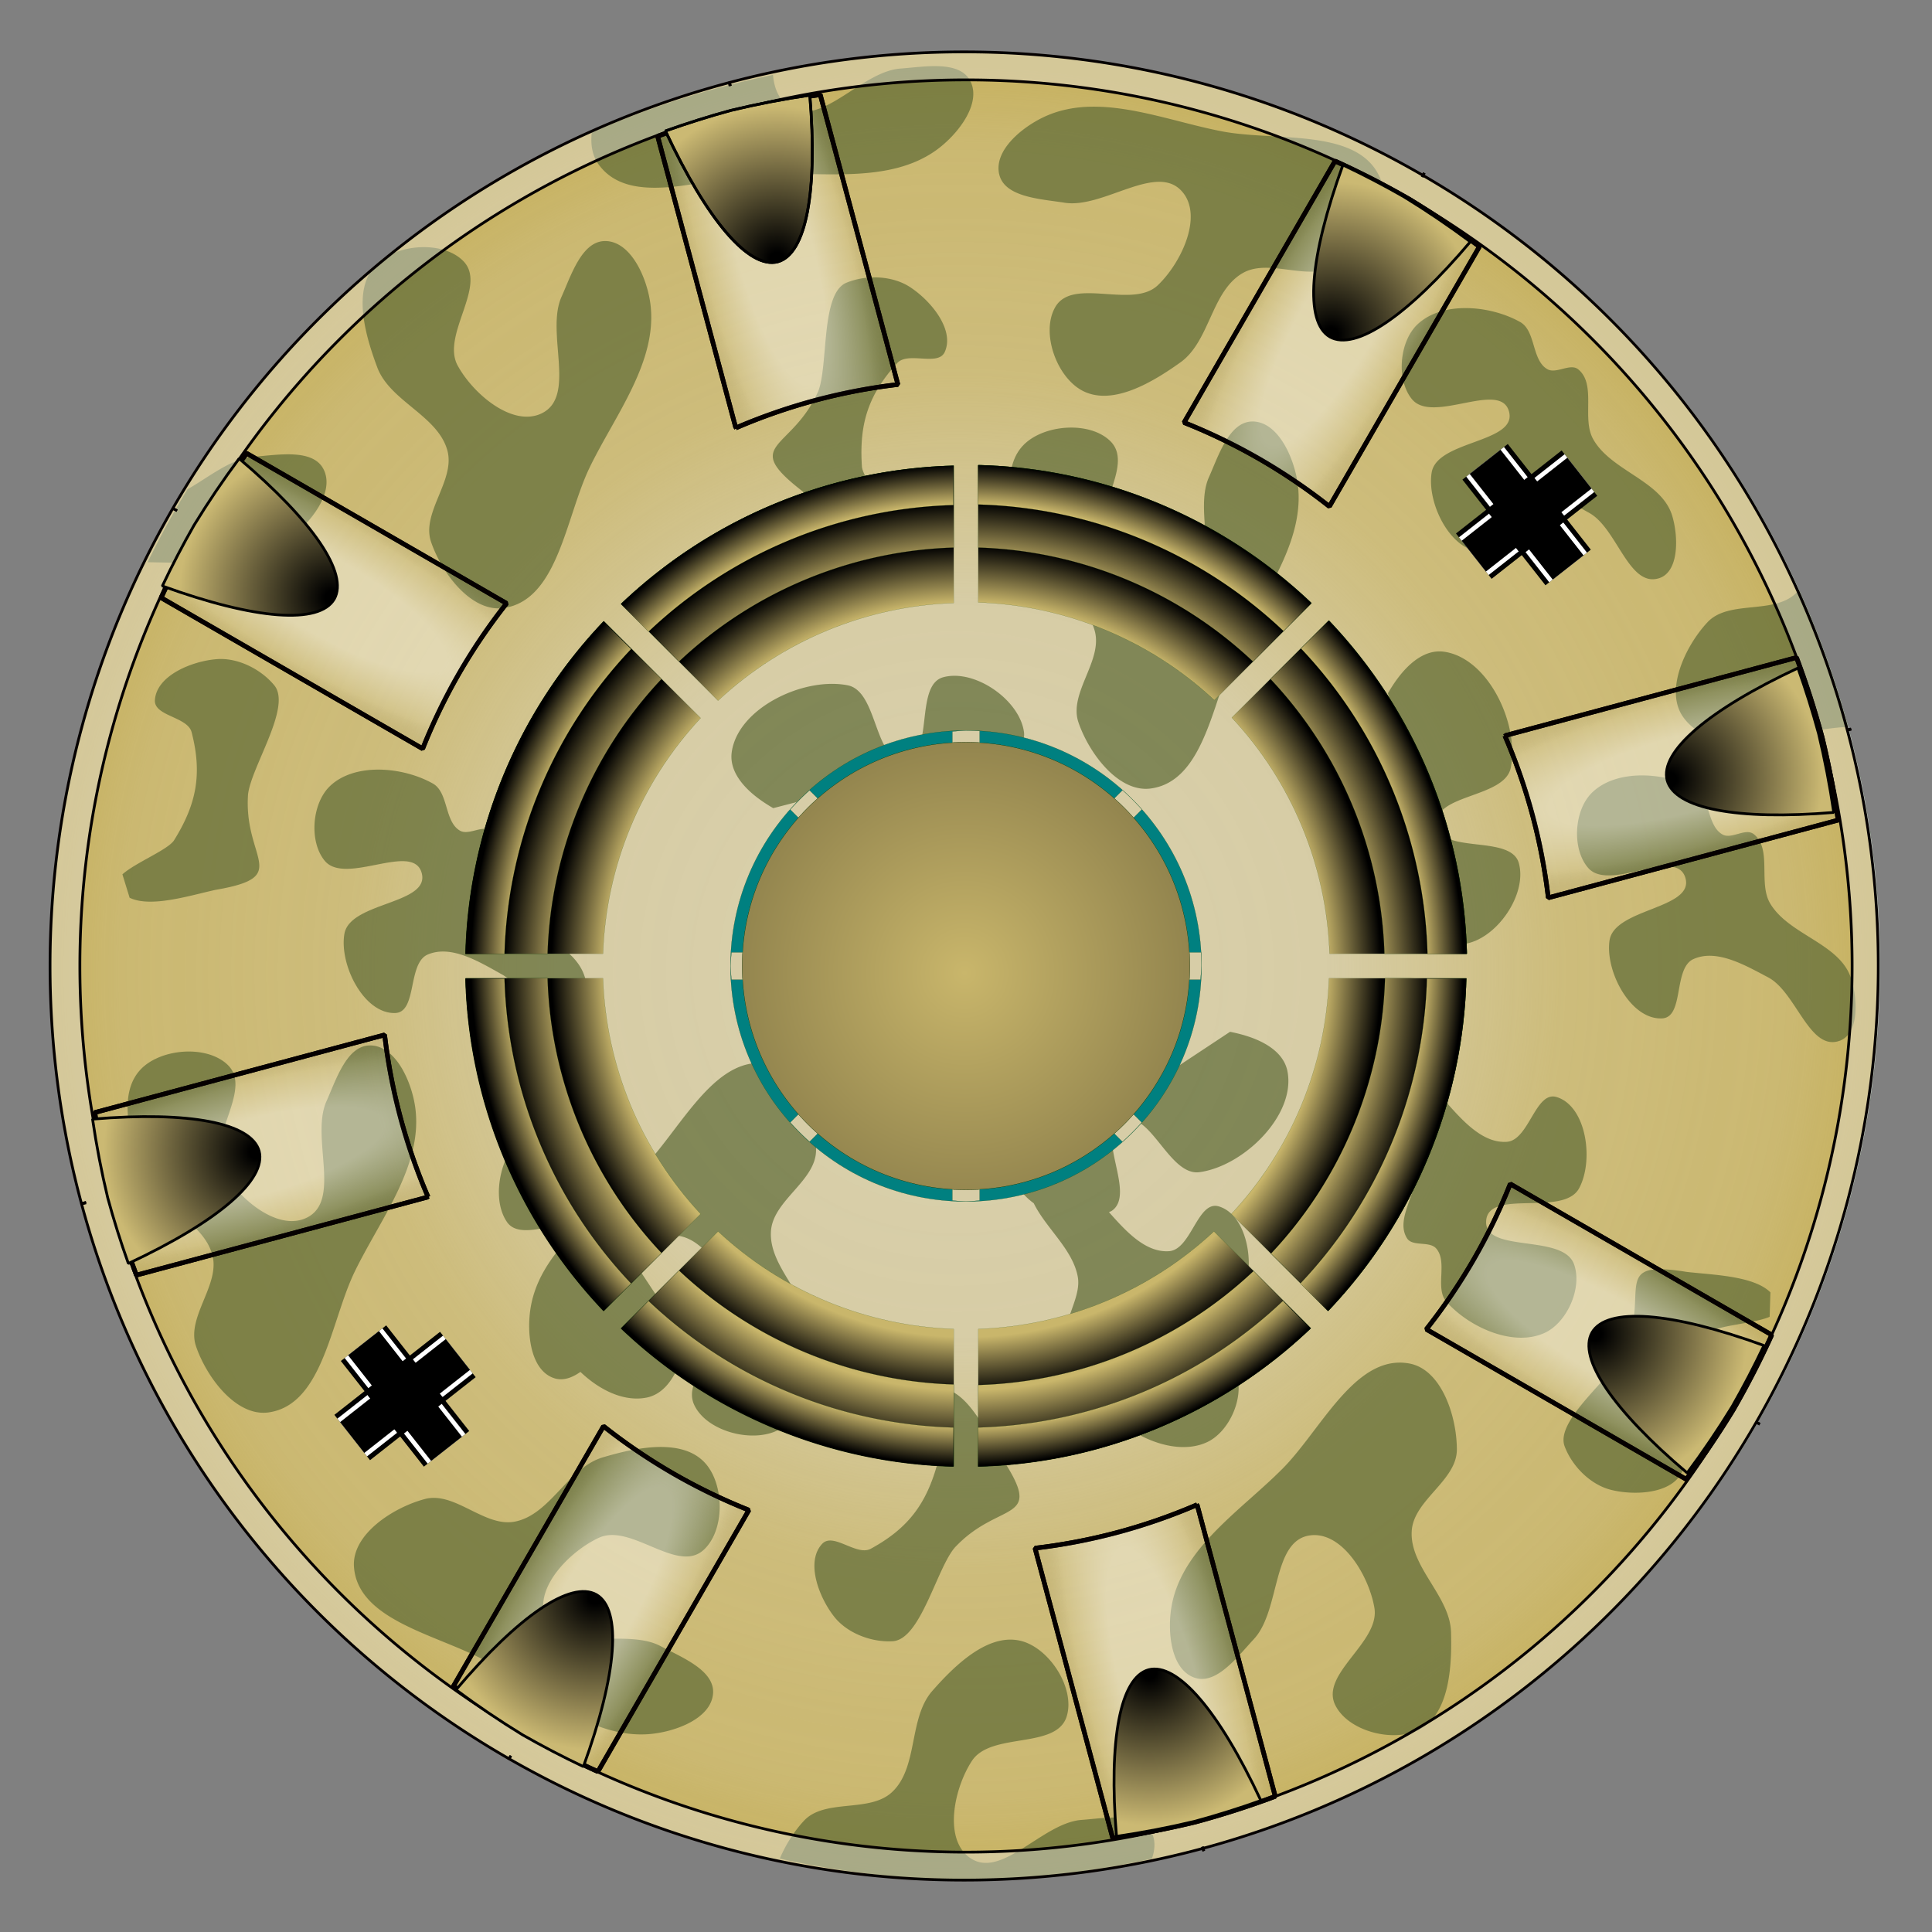 <?xml version="1.0" encoding="UTF-8" standalone="no"?>
<!-- Created with Inkscape (http://www.inkscape.org/) -->

<svg
   width="210mm"
   height="210mm"
   viewBox="0 0 210 210"
   version="1.1"
   id="svg1"
   xml:space="preserve"
   sodipodi:docname="beluzzo_base.svg"
   inkscape:version="1.3.2 (091e20e, 2023-11-25, custom)"
   xmlns:inkscape="http://www.inkscape.org/namespaces/inkscape"
   xmlns:sodipodi="http://sodipodi.sourceforge.net/DTD/sodipodi-0.dtd"
   xmlns:xlink="http://www.w3.org/1999/xlink"
   xmlns="http://www.w3.org/2000/svg"
   xmlns:svg="http://www.w3.org/2000/svg"><rect x="0" y="0" width="210" height="210" fill="#808080" stroke="none"/><sodipodi:namedview
     id="namedview1"
     pagecolor="#ffffff"
     bordercolor="#111111"
     borderopacity="1"
     inkscape:showpageshadow="0"
     inkscape:pageopacity="0"
     inkscape:pagecheckerboard="1"
     inkscape:deskcolor="#d1d1d1"
     inkscape:document-units="mm"
     inkscape:zoom="1.087787"
     inkscape:cx="410.92604"
     inkscape:cy="398.05587"
     inkscape:window-width="1718"
     inkscape:window-height="1408"
     inkscape:window-x="1713"
     inkscape:window-y="0"
     inkscape:window-maximized="0"
     inkscape:current-layer="g1" /><defs
     id="defs1"><linearGradient
       id="linearGradient54"
       inkscape:collect="always"><stop
         style="stop-color:#ffffff;stop-opacity:0.416;"
         offset="0.38"
         id="stop54" /><stop
         style="stop-color:#ffffff;stop-opacity:0.125;"
         offset="0.728"
         id="stop56" /><stop
         style="stop-color:#000000;stop-opacity:0;"
         offset="1"
         id="stop55" /></linearGradient><linearGradient
       id="linearGradient40"
       inkscape:collect="always"><stop
         style="stop-color:#000000;stop-opacity:1;"
         offset="0.047"
         id="stop40" /><stop
         style="stop-color:#cbb973;stop-opacity:1;"
         offset="1"
         id="stop41" /></linearGradient><linearGradient
       id="linearGradient22"
       inkscape:collect="always"><stop
         style="stop-color:#c7b261;stop-opacity:0.19;"
         offset="0.114"
         id="stop27" /><stop
         style="stop-color:#c7b261;stop-opacity:0.462;"
         offset="0.24"
         id="stop26" /><stop
         style="stop-color:#c7b261;stop-opacity:0.485;"
         offset="0.41"
         id="stop22" /><stop
         style="stop-color:#c7b261;stop-opacity:0.8;"
         offset="0.66"
         id="stop25" /><stop
         style="stop-color:#c7b261;stop-opacity:0.879;"
         offset="0.916"
         id="stop24" /><stop
         style="stop-color:#c7b261;stop-opacity:1;"
         offset="1"
         id="stop23" /></linearGradient><linearGradient
       id="linearGradient15"
       inkscape:collect="always"><stop
         style="stop-color:#c9b66b;stop-opacity:1;"
         offset="0.866"
         id="stop19" /><stop
         style="stop-color:#000000;stop-opacity:1;"
         offset="1"
         id="stop20" /></linearGradient><linearGradient
       id="linearGradient13"
       inkscape:collect="always"><stop
         style="stop-color:#c9b66b;stop-opacity:1;"
         offset="0"
         id="stop14" /><stop
         style="stop-color:#c9b66b;stop-opacity:0.733;"
         offset="1"
         id="stop15" /></linearGradient><linearGradient
       id="linearGradient12"
       inkscape:collect="always"><stop
         style="stop-color:#c9b66b;stop-opacity:1;"
         offset="0.875"
         id="stop12" /><stop
         style="stop-color:#000000;stop-opacity:1;"
         offset="1"
         id="stop13" /></linearGradient><linearGradient
       id="linearGradient8"
       inkscape:collect="always"><stop
         style="stop-color:#c9b66b;stop-opacity:1;"
         offset="0.922"
         id="stop8" /><stop
         style="stop-color:#000000;stop-opacity:1;"
         offset="1"
         id="stop10" /></linearGradient><linearGradient
       id="linearGradient17"><stop
         style="stop-color:#ffffff;stop-opacity:0.85;"
         offset="0"
         id="stop17" /><stop
         style="stop-color:#000000;stop-opacity:0;"
         offset="1"
         id="stop18" /></linearGradient><linearGradient
       id="linearGradient9"><stop
         style="stop-color:#bfbfbf;stop-opacity:1;"
         offset="0"
         id="stop9" /><stop
         style="stop-color:#ffffff;stop-opacity:0.2;"
         offset="1"
         id="stop16" /></linearGradient><linearGradient
       id="linearGradient583"><stop
         style="stop-color:#ffffff;stop-opacity:1;"
         offset="0"
         id="stop584" /><stop
         style="stop-color:#4d4d4d;stop-opacity:0;"
         offset="1"
         id="stop585" /></linearGradient><linearGradient
       id="linearGradient581"><stop
         style="stop-color:#ffffff;stop-opacity:1;"
         offset="0"
         id="stop582" /><stop
         style="stop-color:#4d4d4d;stop-opacity:0;"
         offset="1"
         id="stop583" /></linearGradient><linearGradient
       id="linearGradient580"><stop
         style="stop-color:#ffffff;stop-opacity:0.85;"
         offset="0"
         id="stop580" /><stop
         style="stop-color:#000000;stop-opacity:0;"
         offset="1"
         id="stop581" /></linearGradient><radialGradient
       xlink:href="#linearGradient580"
       id="radialGradient581"
       cx="105.072"
       cy="258.607"
       fx="105.072"
       fy="258.607"
       r="103.08"
       gradientTransform="matrix(1.073,0,0,0.416,-10.304,109.377)"
       gradientUnits="userSpaceOnUse" /><radialGradient
       xlink:href="#linearGradient581"
       id="radialGradient583"
       cx="105.027"
       cy="188.044"
       fx="105.027"
       fy="188.044"
       r="4.817"
       gradientTransform="matrix(1.687,0,0,38.723,-72.116,-7114.91)"
       gradientUnits="userSpaceOnUse" /><radialGradient
       xlink:href="#linearGradient583"
       id="radialGradient585"
       cx="105.027"
       cy="99.841"
       fx="105.027"
       fy="99.841"
       r="4.55"
       gradientTransform="matrix(1.452,5.9446328e-6,-9.2485098e-5,22.595,-47.499,-2164.015)"
       gradientUnits="userSpaceOnUse" /><radialGradient
       xlink:href="#linearGradient9"
       id="radialGradient17"
       cx="105.027"
       cy="128.093"
       fx="105.027"
       fy="128.093"
       r="9.062"
       gradientTransform="matrix(1.263,0,0,14.196,-27.598,-1698.266)"
       gradientUnits="userSpaceOnUse" /><radialGradient
       xlink:href="#linearGradient17"
       id="radialGradient18"
       cx="105.027"
       cy="274.624"
       fx="105.027"
       fy="274.624"
       r="35.413"
       gradientTransform="matrix(1.19,0,0,0.897,-19.975,5.293)"
       gradientUnits="userSpaceOnUse" /><radialGradient
       inkscape:collect="always"
       xlink:href="#linearGradient8"
       id="radialGradient10"
       cx="106.497"
       cy="153.519"
       fx="106.497"
       fy="153.519"
       r="54.425"
       gradientTransform="matrix(0,-0.999,0.991,0,-46.992,259.039)"
       gradientUnits="userSpaceOnUse" /><radialGradient
       inkscape:collect="always"
       xlink:href="#linearGradient12"
       id="radialGradient13"
       cx="105.103"
       cy="153.863"
       fx="105.103"
       fy="153.863"
       r="54.425"
       gradientTransform="matrix(6.7089899e-6,-0.945,0.924,0,-37.092,253.173)"
       gradientUnits="userSpaceOnUse" /><radialGradient
       inkscape:collect="always"
       xlink:href="#linearGradient13"
       id="radialGradient15"
       cx="103.092"
       cy="153.958"
       fx="103.092"
       fy="153.958"
       r="24.329"
       gradientUnits="userSpaceOnUse"
       gradientTransform="matrix(0,-1.025,1,2.2535967e-6,-49.104,259.158)" /><radialGradient
       inkscape:collect="always"
       xlink:href="#linearGradient15"
       id="radialGradient20"
       cx="105.103"
       cy="153.175"
       fx="105.103"
       fy="153.175"
       r="54.425"
       gradientTransform="matrix(0,-0.847,0.829,-8.6159224e-7,-21.933,242.189)"
       gradientUnits="userSpaceOnUse" /><radialGradient
       inkscape:collect="always"
       xlink:href="#linearGradient22"
       id="radialGradient23"
       cx="104.243"
       cy="153.347"
       fx="104.243"
       fy="153.347"
       r="99.365"
       gradientUnits="userSpaceOnUse"
       gradientTransform="matrix(0,-0.99,1,-2.934104e-6,-49.348,256.555)" /><radialGradient
       inkscape:collect="always"
       xlink:href="#linearGradient40"
       id="radialGradient41"
       cx="104.073"
       cy="247.982"
       fx="104.073"
       fy="247.982"
       r="8.231"
       gradientTransform="matrix(0.037,2.023,-2.018,0.037,600.96,12.409)"
       gradientUnits="userSpaceOnUse" /><radialGradient
       inkscape:collect="always"
       xlink:href="#linearGradient40"
       id="radialGradient42"
       gradientUnits="userSpaceOnUse"
       gradientTransform="matrix(-0.037,-2.023,2.018,-0.037,-391.543,293.03)"
       cx="104.073"
       cy="247.982"
       fx="104.073"
       fy="247.982"
       r="8.231" /><radialGradient
       inkscape:collect="always"
       xlink:href="#linearGradient40"
       id="radialGradient43"
       gradientUnits="userSpaceOnUse"
       gradientTransform="matrix(0.037,2.023,-2.018,0.037,600.96,12.409)"
       cx="104.073"
       cy="247.982"
       fx="104.073"
       fy="247.982"
       r="8.231" /><radialGradient
       inkscape:collect="always"
       xlink:href="#linearGradient40"
       id="radialGradient44"
       gradientUnits="userSpaceOnUse"
       gradientTransform="matrix(-0.037,-2.023,2.018,-0.037,-391.543,293.03)"
       cx="104.073"
       cy="247.982"
       fx="104.073"
       fy="247.982"
       r="8.231" /><radialGradient
       inkscape:collect="always"
       xlink:href="#linearGradient40"
       id="radialGradient45"
       gradientUnits="userSpaceOnUse"
       gradientTransform="matrix(0.037,2.023,-2.018,0.037,600.96,12.409)"
       cx="104.073"
       cy="247.982"
       fx="104.073"
       fy="247.982"
       r="8.231" /><radialGradient
       inkscape:collect="always"
       xlink:href="#linearGradient40"
       id="radialGradient46"
       gradientUnits="userSpaceOnUse"
       gradientTransform="matrix(-0.037,-2.023,2.018,-0.037,-391.543,293.03)"
       cx="104.073"
       cy="247.982"
       fx="104.073"
       fy="247.982"
       r="8.231" /><radialGradient
       inkscape:collect="always"
       xlink:href="#linearGradient40"
       id="radialGradient47"
       gradientUnits="userSpaceOnUse"
       gradientTransform="matrix(0.037,2.023,-2.018,0.037,600.96,12.409)"
       cx="104.073"
       cy="247.982"
       fx="104.073"
       fy="247.982"
       r="8.231" /><radialGradient
       inkscape:collect="always"
       xlink:href="#linearGradient40"
       id="radialGradient48"
       gradientUnits="userSpaceOnUse"
       gradientTransform="matrix(-0.037,-2.023,2.018,-0.037,-391.543,293.03)"
       cx="104.073"
       cy="247.982"
       fx="104.073"
       fy="247.982"
       r="8.231" /><radialGradient
       inkscape:collect="always"
       xlink:href="#linearGradient54"
       id="radialGradient55"
       cx="104.919"
       cy="233.804"
       fx="104.919"
       fy="233.804"
       r="9.371"
       gradientTransform="matrix(1.165,-2.0995678e-6,0,4.276,-17.173,-766.156)"
       gradientUnits="userSpaceOnUse" /><radialGradient
       inkscape:collect="always"
       xlink:href="#linearGradient54"
       id="radialGradient57"
       gradientUnits="userSpaceOnUse"
       gradientTransform="matrix(1.165,-2.0995678e-6,0,4.276,-17.173,-766.156)"
       cx="104.919"
       cy="233.804"
       fx="104.919"
       fy="233.804"
       r="9.371" /><radialGradient
       inkscape:collect="always"
       xlink:href="#linearGradient54"
       id="radialGradient79"
       gradientUnits="userSpaceOnUse"
       gradientTransform="matrix(1.165,-2.0995678e-6,0,4.276,-17.173,-766.156)"
       cx="104.919"
       cy="233.804"
       fx="104.919"
       fy="233.804"
       r="9.371" /><radialGradient
       inkscape:collect="always"
       xlink:href="#linearGradient54"
       id="radialGradient80"
       gradientUnits="userSpaceOnUse"
       gradientTransform="matrix(1.165,-2.0995678e-6,0,4.276,-17.173,-766.156)"
       cx="104.919"
       cy="233.804"
       fx="104.919"
       fy="233.804"
       r="9.371" /><radialGradient
       inkscape:collect="always"
       xlink:href="#linearGradient54"
       id="radialGradient84"
       gradientUnits="userSpaceOnUse"
       gradientTransform="matrix(1.165,-2.0995678e-6,0,4.276,-17.173,-766.156)"
       cx="104.919"
       cy="233.804"
       fx="104.919"
       fy="233.804"
       r="9.371" /><radialGradient
       inkscape:collect="always"
       xlink:href="#linearGradient54"
       id="radialGradient85"
       gradientUnits="userSpaceOnUse"
       gradientTransform="matrix(1.165,-2.0995678e-6,0,4.276,-17.173,-766.156)"
       cx="104.919"
       cy="233.804"
       fx="104.919"
       fy="233.804"
       r="9.371" /><radialGradient
       inkscape:collect="always"
       xlink:href="#linearGradient54"
       id="radialGradient89"
       gradientUnits="userSpaceOnUse"
       gradientTransform="matrix(1.165,-2.0995678e-6,0,4.276,-17.173,-766.156)"
       cx="104.919"
       cy="233.804"
       fx="104.919"
       fy="233.804"
       r="9.371" /><radialGradient
       inkscape:collect="always"
       xlink:href="#linearGradient54"
       id="radialGradient90"
       gradientUnits="userSpaceOnUse"
       gradientTransform="matrix(1.165,-2.0995678e-6,0,4.276,-17.173,-766.156)"
       cx="104.919"
       cy="233.804"
       fx="104.919"
       fy="233.804"
       r="9.371" /></defs><g
     id="layer1"><g
       id="g1"
       transform="translate(-0.017,-47.745)"><circle
         style="display:inline;fill:#e6e6e6;stroke:#053d00;stroke-width:0.011;stroke-linejoin:bevel;paint-order:markers fill stroke"
         id="path1"
         cx="105.017"
         cy="152.745"
         r="99.36"
         inkscape:label="корпус"
         sodipodi:insensitive="true" /><circle
         style="display:inline;fill:url(#radialGradient23);fill-opacity:1;stroke:#053d00;stroke-width:0.011;stroke-linejoin:bevel;paint-order:markers fill stroke"
         id="circle22"
         cx="104.773"
         cy="152.745"
         r="99.36"
         inkscape:label="корпус"
         sodipodi:insensitive="true" /><path
         id="path32"
         style="display:inline;fill:#5b6833;fill-opacity:0.685;stroke:none;stroke-width:0.765;stroke-linecap:square;paint-order:markers fill stroke"
         inkscape:label="темные пятна"
         d="m 102.216,54.95 c -1.435,-0.077 -3.046,0.156 -4.33,0.248 -4.281,0.307 -8.772,6.623 -12.217,4.063 -1.03,-0.765 -1.514,-1.992 -1.629,-3.377 a 99.36,99.36 0 0 0 -19.702,6.257 c -0.14,1.287 0.039,2.517 0.763,3.502 0.221,0.301 0.461,0.57 0.718,0.808 3.858,3.576 11.58,0.436 17.176,0.208 6.328,-0.258 13.687,1.096 18.819,-2.615 2.252,-1.628 4.931,-5.001 3.677,-7.48 -0.581,-1.149 -1.84,-1.537 -3.275,-1.615 z m 16.251,4.394 c -1.562,0.043 -3.085,0.314 -4.546,0.924 -2.564,1.071 -5.943,3.742 -5.289,6.443 0.606,2.503 4.549,2.66 7.092,3.068 4.238,0.678 10.053,-4.444 12.822,-1.166 2.255,2.67 -0.15,7.727 -2.681,10.137 -2.75,2.618 -9.238,-0.918 -11.141,2.367 -1.594,2.752 0.116,7.585 2.922,9.081 3.269,1.743 7.67,-0.912 10.684,-3.068 3.206,-2.293 3.347,-7.731 6.761,-9.7 2.908,-1.677 7.243,1.018 10.034,-0.846 2.96,-1.977 6.3,-6.213 4.903,-9.487 -0.147,-0.343 -0.319,-0.66 -0.515,-0.95 -2.94,-4.362 -11.174,-3.069 -16.675,-4.125 -4.665,-0.896 -9.687,-2.806 -14.372,-2.676 z M 65.852,73.948 c -2.575,-0.062 -3.747,3.706 -4.799,6.057 -1.752,3.918 1.691,10.861 -2.193,12.687 -3.163,1.488 -7.425,-2.145 -9.097,-5.214 -1.817,-3.334 3.278,-8.686 0.597,-11.374 -2.245,-2.252 -7.357,-1.851 -9.528,0.472 -2.53,2.707 -1.104,7.645 0.198,11.114 1.385,3.69 6.601,5.234 7.62,9.041 0.867,3.243 -2.859,6.733 -1.78,9.912 1.144,3.371 4.371,7.693 7.895,7.191 0.37,-0.053 0.72,-0.137 1.052,-0.251 4.974,-1.71 5.856,-9.999 8.3,-15.039 2.763,-5.698 7.433,-11.544 6.589,-17.821 -0.371,-2.754 -2.077,-6.709 -4.854,-6.776 z m 29.215,3.946 c -1.061,7.18e-4 -2.121,0.201 -3.049,0.583 -2.811,1.16 -1.945,9.001 -3.072,11.826 -2.912,6.489 -8.467,5.59 -1.743,10.809 2.453,2.089 6.171,5.99 8.863,4.99 0.279,-0.103 0.546,-0.26 0.8,-0.475 1.211,-1.03 -3.054,-5.581 -3.161,-7.167 -0.312,-4.644 0.691,-7.811 3.831,-11.247 1.196,-1.308 4.451,0.399 5.176,-1.218 1.098,-2.447 -1.57,-5.631 -3.829,-7.078 -1.086,-0.695 -2.452,-1.024 -3.816,-1.023 z m 64.384,3.34 c -2.052,-0.024 -4.034,0.502 -5.382,1.79 -1.96,1.872 -2.298,6.016 -0.578,8.111 2.247,2.738 9.592,-2.087 10.544,1.324 0.959,3.439 -7.814,3.122 -8.401,6.643 -0.56,3.357 2.119,8.694 5.521,8.588 2.428,-0.076 1.314,-5.419 3.552,-6.363 2.566,-1.082 5.633,0.822 8.066,2.176 3.023,1.682 4.28,8.135 7.578,7.091 2.212,-0.701 2.1,-4.598 1.418,-6.817 -1.172,-3.812 -6.664,-4.834 -8.595,-8.324 -1.247,-2.254 0.388,-5.929 -1.607,-7.559 -0.871,-0.711 -2.402,0.539 -3.373,-0.028 -1.7,-0.993 -1.228,-4.156 -2.945,-5.121 -1.625,-0.913 -3.746,-1.487 -5.798,-1.511 z m -23.231,12.327 c -2.575,-0.062 -3.747,3.706 -4.799,6.057 -1.752,3.918 1.691,10.861 -2.193,12.687 -3.163,1.488 -7.425,-2.145 -9.097,-5.214 -1.817,-3.334 3.278,-8.686 0.597,-11.374 -2.245,-2.252 -7.357,-1.851 -9.528,0.472 -2.53,2.707 -1.104,7.645 0.198,11.114 1.385,3.69 6.601,5.234 7.62,9.042 0.867,3.243 -2.859,6.733 -1.78,9.911 1.144,3.371 4.371,7.693 7.895,7.191 0.37,-0.053 0.72,-0.137 1.052,-0.251 4.974,-1.71 5.856,-9.999 8.3,-15.039 2.763,-5.698 7.433,-11.544 6.589,-17.821 -0.371,-2.754 -2.077,-6.709 -4.854,-6.776 z m -104.307,3.582 c -1.435,-0.077 -3.046,0.156 -4.33,0.248 -2.408,0.173 -4.877,2.219 -7.194,3.545 a 99.36,99.36 0 0 0 -4.324,7.92 c 5.451,0.082 11.2,0.452 15.447,-2.618 2.252,-1.628 4.931,-5.001 3.677,-7.48 -0.581,-1.149 -1.84,-1.537 -3.275,-1.614 z M 195.534,111.837 c -0.119,0.14 -0.208,0.3 -0.345,0.428 -2.448,2.297 -7.285,0.663 -9.576,3.116 -2.43,2.601 -4.714,7.488 -2.606,10.356 0.221,0.301 0.461,0.57 0.718,0.808 3.855,3.573 11.566,0.442 17.162,0.209 A 99.36,99.36 0 0 0 195.534,111.837 Z m -39.093,6.713 c -1.263,0.013 -2.424,0.692 -3.439,1.694 -0.811,0.801 -1.518,1.811 -2.12,2.849 l 7.002,27.012 c 0.397,0.206 0.821,0.305 1.277,0.243 3.502,-0.48 6.886,-5.369 5.95,-8.778 -0.868,-3.161 -8.543,-0.921 -8.901,-4.179 -0.369,-3.36 7.368,-2.886 8.024,-6.202 0.942,-4.754 -2.449,-11.917 -7.246,-12.603 -0.184,-0.026 -0.367,-0.038 -0.547,-0.036 z m -132.447,0.825 c -0.144,4e-4 -0.288,0.006 -0.431,0.018 -2.674,0.213 -6.527,1.768 -6.709,4.444 -0.12,1.769 3.556,1.793 3.996,3.51 1.155,4.509 0.549,7.775 -1.91,11.726 -0.641,1.03 -4.21,2.441 -5.617,3.71 l 0.783,2.541 c 2.294,1.121 6.563,-0.247 9.324,-0.852 1.311,-0.225 2.287,-0.46 3.002,-0.723 3.864,-1.418 0.137,-3.648 0.545,-9.636 0.334,-3.023 4.786,-9.536 2.851,-11.881 -1.368,-1.658 -3.668,-2.864 -5.834,-2.858 z m 79.882,1.826 c -0.461,-0.01 -0.91,0.04 -1.336,0.157 -3.161,0.868 -0.921,8.543 -4.179,8.901 -3.36,0.369 -2.886,-7.367 -6.202,-8.024 -4.754,-0.942 -11.917,2.449 -12.603,7.246 -0.211,1.475 0.513,2.826 1.658,3.986 0.801,0.811 1.811,1.518 2.849,2.12 l 27.012,-7.002 c 0.206,-0.397 0.305,-0.822 0.242,-1.277 -0.42,-3.064 -4.216,-6.038 -7.441,-6.107 z m -62.61,10.199 c -2.052,-0.024 -4.034,0.502 -5.382,1.789 -1.96,1.872 -2.297,6.016 -0.577,8.111 2.247,2.738 9.591,-2.087 10.543,1.325 0.959,3.439 -7.814,3.122 -8.401,6.643 -0.56,3.357 2.119,8.694 5.521,8.588 2.428,-0.076 1.314,-5.419 3.552,-6.363 2.566,-1.082 5.632,0.821 8.066,2.175 3.023,1.682 4.281,8.135 7.578,7.091 2.212,-0.701 2.099,-4.598 1.417,-6.817 -1.172,-3.812 -6.664,-4.834 -8.595,-8.324 -1.247,-2.254 0.388,-5.929 -1.607,-7.559 -0.871,-0.711 -2.402,0.539 -3.372,-0.028 -1.7,-0.993 -1.229,-4.156 -2.946,-5.121 -1.625,-0.913 -3.746,-1.487 -5.798,-1.511 z M 178.356,132.03 c -2.052,0.025 -4.021,0.598 -5.338,1.917 -1.915,1.918 -2.154,6.069 -0.385,8.123 2.312,2.684 9.54,-2.314 10.572,1.074 1.041,3.415 -7.737,3.306 -8.241,6.84 -0.48,3.369 2.325,8.642 5.723,8.455 2.425,-0.133 1.185,-5.449 3.4,-6.446 2.539,-1.143 5.65,0.688 8.115,1.984 3.062,1.61 4.472,8.031 7.744,6.909 2.195,-0.753 1.99,-4.647 1.256,-6.848 -1.262,-3.783 -6.777,-4.675 -8.79,-8.118 -1.3,-2.224 0.248,-5.937 -1.785,-7.518 -0.887,-0.69 -2.388,0.596 -3.372,0.052 -1.723,-0.953 -1.327,-4.126 -3.066,-5.05 -1.646,-0.874 -3.78,-1.398 -5.832,-1.373 z m -26.343,25.981 c -2.32,-0.056 -3.479,3.667 -3.555,5.987 -0.13,3.986 4.733,6.736 5.426,10.664 0.448,2.537 -2.293,5.482 -0.935,7.671 0.593,0.955 2.447,0.271 3.181,1.122 1.286,1.492 -0.188,4.33 1.122,5.8 2.48,2.783 7.278,4.927 10.664,3.368 2.462,-1.134 4.127,-4.944 3.181,-7.484 -1.236,-3.319 -9.749,-1.141 -9.542,-4.677 0.21,-3.564 8.404,-0.415 10.103,-3.554 1.62,-2.993 0.82,-8.911 -2.432,-9.916 -2.321,-0.717 -3.003,4.698 -5.426,4.864 -2.778,0.19 -5.06,-2.606 -6.922,-4.677 -2.313,-2.573 -1.406,-9.084 -4.864,-9.167 z m -18.298,1.887 -16.615,10.991 c -0.428,-0.591 -0.993,-0.971 -1.802,-0.991 -1.839,-0.044 -2.919,2.268 -3.338,4.391 l -1.518,1.005 c -0.066,0.442 -0.022,0.876 0.186,1.287 0.379,0.751 1.002,1.406 1.755,1.954 1.312,2.7 4.258,5.016 4.787,8.014 0.448,2.537 -2.293,5.482 -0.935,7.671 0.593,0.955 2.447,0.271 3.181,1.122 1.286,1.492 -0.188,4.33 1.122,5.8 2.48,2.783 7.278,4.927 10.664,3.368 2.462,-1.134 4.127,-4.944 3.181,-7.484 -1.236,-3.319 -9.749,-1.141 -9.542,-4.677 0.21,-3.564 8.404,-0.415 10.103,-3.554 1.62,-2.993 0.82,-8.911 -2.432,-9.916 -2.321,-0.717 -3.003,4.698 -5.426,4.864 -2.592,0.177 -4.737,-2.233 -6.527,-4.241 0.097,-0.055 0.212,-0.083 0.304,-0.146 2.707,-1.848 -1.904,-8.379 1.061,-9.776 3.058,-1.441 5.122,6.031 8.471,5.575 4.802,-0.653 10.476,-6.187 9.567,-10.947 -0.28,-1.464 -1.403,-2.506 -2.863,-3.231 -1.021,-0.507 -2.206,-0.848 -3.383,-1.08 z m -93.411,1.483 c -2.575,-0.062 -3.747,3.706 -4.798,6.057 -1.752,3.918 1.691,10.861 -2.193,12.687 -3.163,1.488 -7.425,-2.145 -9.098,-5.214 -1.817,-3.334 3.278,-8.686 0.597,-11.374 -2.245,-2.252 -7.356,-1.851 -9.528,0.472 -2.53,2.707 -1.104,7.645 0.198,11.114 1.385,3.69 6.601,5.234 7.619,9.041 0.867,3.243 -2.858,6.733 -1.779,9.912 1.144,3.371 4.371,7.693 7.895,7.191 0.37,-0.053 0.719,-0.137 1.051,-0.251 4.974,-1.71 5.857,-9.999 8.301,-15.039 2.763,-5.698 7.433,-11.544 6.588,-17.821 -0.371,-2.754 -2.077,-6.709 -4.854,-6.776 z m 42.21,1.906 c -5.26,0.002 -8.787,7.555 -12.735,11.527 -1.441,1.45 -3.072,2.854 -4.666,4.295 l -5.931,-8.965 c -0.111,-0.017 -0.221,-0.026 -0.33,-0.028 -0.328,-0.006 -0.649,0.058 -0.957,0.213 -3.156,1.592 -4.769,7.315 -2.777,10.235 1.471,2.156 5.906,-0.319 8.359,0.076 -2.688,2.586 -5.019,5.383 -5.719,8.888 -0.544,2.725 -0.215,7.019 2.391,7.985 1.014,0.376 2.009,0.014 2.957,-0.649 2.085,1.99 4.719,3.265 7.159,2.799 1.464,-0.28 2.506,-1.403 3.231,-2.863 0.507,-1.021 0.848,-2.206 1.08,-3.383 l -5.041,-7.62 c 0.619,-1.956 1.464,-3.539 3.313,-3.741 3.474,-0.38 6.326,4.44 6.911,7.886 0.635,3.743 -5.921,7.15 -4.259,10.563 1.392,2.859 6.357,4.14 9.165,2.648 3.272,-1.738 3.527,-6.872 3.423,-10.576 -0.111,-3.94 -4.543,-7.095 -4.27,-11.026 0.233,-3.348 4.89,-5.439 4.902,-8.796 0.013,-3.56 -1.635,-8.696 -5.131,-9.365 -0.367,-0.07 -0.725,-0.104 -1.076,-0.104 z m 97.772,22.418 c -4.115,0.086 -1.315,3.406 -3.645,8.936 -1.298,2.75 -7.624,7.464 -6.556,10.311 0.806,2.147 2.782,4.152 5.003,4.722 2.598,0.667 6.747,0.448 7.788,-2.024 0.688,-1.634 -2.78,-2.851 -2.639,-4.618 0.372,-4.639 2.006,-7.532 5.615,-10.47 0.94,-0.766 4.775,-0.942 6.518,-1.685 l 0.084,-2.658 c -1.806,-1.806 -6.288,-1.898 -9.095,-2.223 -1.313,-0.212 -2.312,-0.307 -3.074,-0.291 z m -28.126,10.15 c -5.26,0.002 -8.787,7.555 -12.735,11.527 -4.464,4.492 -10.78,8.504 -12.019,14.714 -0.544,2.725 -0.215,7.019 2.391,7.985 2.415,0.895 4.747,-2.287 6.506,-4.17 2.93,-3.136 1.928,-10.821 6.194,-11.287 3.474,-0.38 6.326,4.44 6.911,7.886 0.635,3.743 -5.921,7.15 -4.259,10.563 1.392,2.859 6.357,4.14 9.165,2.648 3.272,-1.738 3.527,-6.872 3.423,-10.576 -0.111,-3.94 -4.543,-7.095 -4.269,-11.026 0.233,-3.348 4.89,-5.439 4.902,-8.796 0.013,-3.56 -1.635,-8.696 -5.131,-9.365 -0.367,-0.07 -0.725,-0.104 -1.076,-0.104 z m -49.96,2.84 c -0.297,0.007 -0.601,0.068 -0.911,0.19 -1.48,0.58 1.076,6.27 0.661,7.805 -1.214,4.493 -3.19,7.163 -7.276,9.393 -1.556,0.849 -4.08,-1.823 -5.292,-0.529 -1.834,1.958 -0.344,5.836 1.323,7.938 1.425,1.796 4.061,2.784 6.35,2.646 3.036,-0.184 4.763,-7.881 6.747,-10.186 4.862,-5.192 9.824,-2.537 5.159,-9.657 -1.642,-2.772 -3.891,-7.67 -6.762,-7.598 z m -29.995,6.334 c -2.223,-0.069 -4.687,0.535 -6.684,1.131 -3.777,1.127 -5.677,6.225 -9.545,6.978 -3.295,0.642 -6.52,-3.316 -9.765,-2.459 -3.442,0.909 -7.976,3.831 -7.718,7.381 0.027,0.372 0.087,0.727 0.178,1.066 1.363,5.081 9.571,6.532 14.431,9.318 5.494,3.15 11.004,8.211 17.324,7.801 2.773,-0.18 6.836,-1.609 7.094,-4.375 0.24,-2.565 -3.438,-3.994 -5.712,-5.205 -3.788,-2.018 -10.951,0.938 -12.506,-3.062 -1.266,-3.258 2.652,-7.259 5.829,-8.716 3.451,-1.582 8.439,3.869 11.306,1.38 2.401,-2.085 2.353,-7.211 0.186,-9.537 -1.105,-1.186 -2.688,-1.646 -4.417,-1.7 z m 37.5,20.937 c -3.136,0.088 -6.22,3.142 -8.357,5.581 -2.597,2.964 -1.492,8.291 -4.367,10.988 -2.448,2.297 -7.285,0.663 -9.576,3.116 -1.009,1.08 -1.972,2.558 -2.627,4.117 a 99.36,99.36 0 0 0 20.238,2.338 99.36,99.36 0 0 0 20.204,-2.33 c 0.347,-0.983 0.412,-1.971 -0.031,-2.848 -1.162,-2.299 -5.037,-1.551 -7.606,-1.367 -4.281,0.307 -8.772,6.623 -12.217,4.063 -2.806,-2.084 -1.619,-7.557 0.296,-10.481 2.079,-3.176 9.203,-1.216 10.306,-4.849 0.923,-3.043 -1.846,-7.358 -4.919,-8.174 -0.448,-0.119 -0.897,-0.167 -1.345,-0.154 z"
         sodipodi:insensitive="true" /><path
         id="circle39"
         style="display:inline;fill:#e6e6e6;fill-opacity:0.412;stroke:#050000;stroke-width:0.3;stroke-linejoin:bevel;stroke-dasharray:none;stroke-opacity:1;paint-order:markers fill stroke"
         inkscape:label="обводка"
         d="M 104.817,53.385 A 99.36,99.36 0 0 0 5.457,152.745 99.36,99.36 0 0 0 104.817,252.105 99.36,99.36 0 0 0 204.177,152.745 99.36,99.36 0 0 0 104.817,53.385 Z m 0.199,3.043 A 96.317,96.317 0 0 1 201.334,152.745 96.317,96.317 0 0 1 105.017,249.063 96.317,96.317 0 0 1 8.699,152.745 96.317,96.317 0 0 1 105.017,56.428 Z"
         sodipodi:insensitive="true" /><g
         id="g90"
         inkscape:label="засветы"
         sodipodi:insensitive="true"><g
           id="g49"
           transform="rotate(-15,105.067,152.781)"><g
             id="g54"><path
               id="path54"
               style="display:inline;fill:none;stroke:#050000;stroke-width:0.5;stroke-linejoin:bevel;stroke-dasharray:none;stroke-opacity:1;paint-order:markers fill stroke"
               inkscape:label="корпус"
               d="m 95.896,215.795 v 32.615 a 96.317,96.317 0 0 0 9.121,0.652 96.317,96.317 0 0 0 9.121,-0.446 v -32.821 a 63.474,63.718 0 0 1 -9.121,0.668 63.474,63.718 0 0 1 -9.121,-0.668 z m 9.327,36.3 a 99.36,99.36 0 0 1 -0.273,0.007 99.36,99.36 0 0 0 0.067,0.003 99.36,99.36 0 0 0 0.206,-0.01 z" /><path
               id="circle48"
               style="display:inline;fill:url(#radialGradient55);fill-opacity:1;stroke:#050000;stroke-width:0.5;stroke-linejoin:bevel;stroke-dasharray:none;stroke-opacity:1;paint-order:markers fill stroke"
               inkscape:label="корпус"
               d="m 95.896,215.795 v 32.615 a 96.317,96.317 0 0 0 9.121,0.652 96.317,96.317 0 0 0 9.121,-0.446 v -32.821 a 63.474,63.718 0 0 1 -9.121,0.668 63.474,63.718 0 0 1 -9.121,-0.668 z m 9.327,36.3 a 99.36,99.36 0 0 1 -0.273,0.007 99.36,99.36 0 0 0 0.067,0.003 99.36,99.36 0 0 0 0.206,-0.01 z" /></g><g
             id="g57"
             transform="rotate(180,105.067,152.781)"><path
               id="path56"
               style="display:inline;fill:none;stroke:#050000;stroke-width:0.5;stroke-linejoin:bevel;stroke-dasharray:none;stroke-opacity:1;paint-order:markers fill stroke"
               inkscape:label="корпус"
               d="m 95.896,215.795 v 32.615 a 96.317,96.317 0 0 0 9.121,0.652 96.317,96.317 0 0 0 9.121,-0.446 v -32.821 a 63.474,63.718 0 0 1 -9.121,0.668 63.474,63.718 0 0 1 -9.121,-0.668 z m 9.327,36.3 a 99.36,99.36 0 0 1 -0.273,0.007 99.36,99.36 0 0 0 0.067,0.003 99.36,99.36 0 0 0 0.206,-0.01 z" /><path
               id="path57"
               style="display:inline;fill:url(#radialGradient57);fill-opacity:1;stroke:#050000;stroke-width:0.5;stroke-linejoin:bevel;stroke-dasharray:none;stroke-opacity:1;paint-order:markers fill stroke"
               inkscape:label="корпус"
               d="m 95.896,215.795 v 32.615 a 96.317,96.317 0 0 0 9.121,0.652 96.317,96.317 0 0 0 9.121,-0.446 v -32.821 a 63.474,63.718 0 0 1 -9.121,0.668 63.474,63.718 0 0 1 -9.121,-0.668 z m 9.327,36.3 a 99.36,99.36 0 0 1 -0.273,0.007 99.36,99.36 0 0 0 0.067,0.003 99.36,99.36 0 0 0 0.206,-0.01 z" /></g></g><g
           id="g79"
           transform="rotate(-60,105.067,152.781)"><g
             id="g76"><path
               id="path75"
               style="display:inline;fill:none;stroke:#050000;stroke-width:0.5;stroke-linejoin:bevel;stroke-dasharray:none;stroke-opacity:1;paint-order:markers fill stroke"
               inkscape:label="корпус"
               d="m 95.896,215.795 v 32.615 a 96.317,96.317 0 0 0 9.121,0.652 96.317,96.317 0 0 0 9.121,-0.446 v -32.821 a 63.474,63.718 0 0 1 -9.121,0.668 63.474,63.718 0 0 1 -9.121,-0.668 z m 9.327,36.3 a 99.36,99.36 0 0 1 -0.273,0.007 99.36,99.36 0 0 0 0.067,0.003 99.36,99.36 0 0 0 0.206,-0.01 z" /><path
               id="path76"
               style="display:inline;fill:url(#radialGradient79);fill-opacity:1;stroke:#050000;stroke-width:0.5;stroke-linejoin:bevel;stroke-dasharray:none;stroke-opacity:1;paint-order:markers fill stroke"
               inkscape:label="корпус"
               d="m 95.896,215.795 v 32.615 a 96.317,96.317 0 0 0 9.121,0.652 96.317,96.317 0 0 0 9.121,-0.446 v -32.821 a 63.474,63.718 0 0 1 -9.121,0.668 63.474,63.718 0 0 1 -9.121,-0.668 z m 9.327,36.3 a 99.36,99.36 0 0 1 -0.273,0.007 99.36,99.36 0 0 0 0.067,0.003 99.36,99.36 0 0 0 0.206,-0.01 z" /></g><g
             id="g78"
             transform="rotate(180,105.067,152.781)"><path
               id="path77"
               style="display:inline;fill:none;stroke:#050000;stroke-width:0.5;stroke-linejoin:bevel;stroke-dasharray:none;stroke-opacity:1;paint-order:markers fill stroke"
               inkscape:label="корпус"
               d="m 95.896,215.795 v 32.615 a 96.317,96.317 0 0 0 9.121,0.652 96.317,96.317 0 0 0 9.121,-0.446 v -32.821 a 63.474,63.718 0 0 1 -9.121,0.668 63.474,63.718 0 0 1 -9.121,-0.668 z m 9.327,36.3 a 99.36,99.36 0 0 1 -0.273,0.007 99.36,99.36 0 0 0 0.067,0.003 99.36,99.36 0 0 0 0.206,-0.01 z" /><path
               id="path78"
               style="display:inline;fill:url(#radialGradient80);fill-opacity:1;stroke:#050000;stroke-width:0.5;stroke-linejoin:bevel;stroke-dasharray:none;stroke-opacity:1;paint-order:markers fill stroke"
               inkscape:label="корпус"
               d="m 95.896,215.795 v 32.615 a 96.317,96.317 0 0 0 9.121,0.652 96.317,96.317 0 0 0 9.121,-0.446 v -32.821 a 63.474,63.718 0 0 1 -9.121,0.668 63.474,63.718 0 0 1 -9.121,-0.668 z m 9.327,36.3 a 99.36,99.36 0 0 1 -0.273,0.007 99.36,99.36 0 0 0 0.067,0.003 99.36,99.36 0 0 0 0.206,-0.01 z" /></g></g><g
           id="g84"
           transform="rotate(-105,105.067,152.781)"><g
             id="g81"><path
               id="path80"
               style="display:inline;fill:none;stroke:#050000;stroke-width:0.5;stroke-linejoin:bevel;stroke-dasharray:none;stroke-opacity:1;paint-order:markers fill stroke"
               inkscape:label="корпус"
               d="m 95.896,215.795 v 32.615 a 96.317,96.317 0 0 0 9.121,0.652 96.317,96.317 0 0 0 9.121,-0.446 v -32.821 a 63.474,63.718 0 0 1 -9.121,0.668 63.474,63.718 0 0 1 -9.121,-0.668 z m 9.327,36.3 a 99.36,99.36 0 0 1 -0.273,0.007 99.36,99.36 0 0 0 0.067,0.003 99.36,99.36 0 0 0 0.206,-0.01 z" /><path
               id="path81"
               style="display:inline;fill:url(#radialGradient84);fill-opacity:1;stroke:#050000;stroke-width:0.5;stroke-linejoin:bevel;stroke-dasharray:none;stroke-opacity:1;paint-order:markers fill stroke"
               inkscape:label="корпус"
               d="m 95.896,215.795 v 32.615 a 96.317,96.317 0 0 0 9.121,0.652 96.317,96.317 0 0 0 9.121,-0.446 v -32.821 a 63.474,63.718 0 0 1 -9.121,0.668 63.474,63.718 0 0 1 -9.121,-0.668 z m 9.327,36.3 a 99.36,99.36 0 0 1 -0.273,0.007 99.36,99.36 0 0 0 0.067,0.003 99.36,99.36 0 0 0 0.206,-0.01 z" /></g><g
             id="g83"
             transform="rotate(180,105.067,152.781)"><path
               id="path82"
               style="display:inline;fill:none;stroke:#050000;stroke-width:0.5;stroke-linejoin:bevel;stroke-dasharray:none;stroke-opacity:1;paint-order:markers fill stroke"
               inkscape:label="корпус"
               d="m 95.896,215.795 v 32.615 a 96.317,96.317 0 0 0 9.121,0.652 96.317,96.317 0 0 0 9.121,-0.446 v -32.821 a 63.474,63.718 0 0 1 -9.121,0.668 63.474,63.718 0 0 1 -9.121,-0.668 z m 9.327,36.3 a 99.36,99.36 0 0 1 -0.273,0.007 99.36,99.36 0 0 0 0.067,0.003 99.36,99.36 0 0 0 0.206,-0.01 z" /><path
               id="path83"
               style="display:inline;fill:url(#radialGradient85);fill-opacity:1;stroke:#050000;stroke-width:0.5;stroke-linejoin:bevel;stroke-dasharray:none;stroke-opacity:1;paint-order:markers fill stroke"
               inkscape:label="корпус"
               d="m 95.896,215.795 v 32.615 a 96.317,96.317 0 0 0 9.121,0.652 96.317,96.317 0 0 0 9.121,-0.446 v -32.821 a 63.474,63.718 0 0 1 -9.121,0.668 63.474,63.718 0 0 1 -9.121,-0.668 z m 9.327,36.3 a 99.36,99.36 0 0 1 -0.273,0.007 99.36,99.36 0 0 0 0.067,0.003 99.36,99.36 0 0 0 0.206,-0.01 z" /></g></g><g
           id="g89"
           transform="rotate(-150,105.067,152.781)"><g
             id="g86"><path
               id="path85"
               style="display:inline;fill:none;stroke:#050000;stroke-width:0.5;stroke-linejoin:bevel;stroke-dasharray:none;stroke-opacity:1;paint-order:markers fill stroke"
               inkscape:label="корпус"
               d="m 95.896,215.795 v 32.615 a 96.317,96.317 0 0 0 9.121,0.652 96.317,96.317 0 0 0 9.121,-0.446 v -32.821 a 63.474,63.718 0 0 1 -9.121,0.668 63.474,63.718 0 0 1 -9.121,-0.668 z m 9.327,36.3 a 99.36,99.36 0 0 1 -0.273,0.007 99.36,99.36 0 0 0 0.067,0.003 99.36,99.36 0 0 0 0.206,-0.01 z" /><path
               id="path86"
               style="display:inline;fill:url(#radialGradient89);fill-opacity:1;stroke:#050000;stroke-width:0.5;stroke-linejoin:bevel;stroke-dasharray:none;stroke-opacity:1;paint-order:markers fill stroke"
               inkscape:label="корпус"
               d="m 95.896,215.795 v 32.615 a 96.317,96.317 0 0 0 9.121,0.652 96.317,96.317 0 0 0 9.121,-0.446 v -32.821 a 63.474,63.718 0 0 1 -9.121,0.668 63.474,63.718 0 0 1 -9.121,-0.668 z m 9.327,36.3 a 99.36,99.36 0 0 1 -0.273,0.007 99.36,99.36 0 0 0 0.067,0.003 99.36,99.36 0 0 0 0.206,-0.01 z" /></g><g
             id="g88"
             transform="rotate(180,105.067,152.781)"><path
               id="path87"
               style="display:inline;fill:none;stroke:#050000;stroke-width:0.5;stroke-linejoin:bevel;stroke-dasharray:none;stroke-opacity:1;paint-order:markers fill stroke"
               inkscape:label="корпус"
               d="m 95.896,215.795 v 32.615 a 96.317,96.317 0 0 0 9.121,0.652 96.317,96.317 0 0 0 9.121,-0.446 v -32.821 a 63.474,63.718 0 0 1 -9.121,0.668 63.474,63.718 0 0 1 -9.121,-0.668 z m 9.327,36.3 a 99.36,99.36 0 0 1 -0.273,0.007 99.36,99.36 0 0 0 0.067,0.003 99.36,99.36 0 0 0 0.206,-0.01 z" /><path
               id="path88"
               style="display:inline;fill:url(#radialGradient90);fill-opacity:1;stroke:#050000;stroke-width:0.5;stroke-linejoin:bevel;stroke-dasharray:none;stroke-opacity:1;paint-order:markers fill stroke"
               inkscape:label="корпус"
               d="m 95.896,215.795 v 32.615 a 96.317,96.317 0 0 0 9.121,0.652 96.317,96.317 0 0 0 9.121,-0.446 v -32.821 a 63.474,63.718 0 0 1 -9.121,0.668 63.474,63.718 0 0 1 -9.121,-0.668 z m 9.327,36.3 a 99.36,99.36 0 0 1 -0.273,0.007 99.36,99.36 0 0 0 0.067,0.003 99.36,99.36 0 0 0 0.206,-0.01 z" /></g></g></g><g
         id="g48"
         inkscape:label="бойницы"
         style="display:inline"
         sodipodi:insensitive="true"><g
           id="g41"
           transform="rotate(-15,104.708,152.72)"><path
             id="path40"
             style="display:inline;fill:url(#radialGradient41);fill-opacity:1;stroke:#000000;stroke-width:0.3;stroke-linejoin:bevel;stroke-dasharray:none;stroke-opacity:1;paint-order:markers fill stroke"
             inkscape:label="корпус"
             d="m 104.363,231.85 c -3.183,0.035 -6.171,6.196 -8.047,16.59 2.889,0.339 5.792,0.546 8.7,0.622 2.492,-0.01 4.983,-0.117 7.467,-0.32 -1.875,-10.594 -4.899,-16.883 -8.121,-16.892 z"
             sodipodi:nodetypes="ccccc" /><path
             id="path41"
             style="display:inline;fill:url(#radialGradient42);fill-opacity:1;stroke:#000000;stroke-width:0.3;stroke-linejoin:bevel;stroke-dasharray:none;stroke-opacity:1;paint-order:markers fill stroke"
             inkscape:label="корпус"
             d="m 105.054,73.59 c 3.183,-0.035 6.171,-6.196 8.047,-16.59 -2.889,-0.339 -5.792,-0.546 -8.7,-0.622 -2.492,0.01 -4.983,0.117 -7.467,0.32 1.875,10.594 4.899,16.883 8.121,16.892 z"
             sodipodi:nodetypes="ccccc" /><path
             id="path58"
             style="display:inline;fill:url(#radialGradient42);fill-opacity:1;stroke:#000000;stroke-width:0.3;stroke-linejoin:bevel;stroke-dasharray:none;stroke-opacity:1;paint-order:markers fill stroke"
             inkscape:label="корпус"
             d="m 105.054,73.59 c 3.183,-0.035 6.171,-6.196 8.047,-16.59 -2.889,-0.339 -5.792,-0.546 -8.7,-0.622 -2.492,0.01 -4.983,0.117 -7.467,0.32 1.875,10.594 4.899,16.883 8.121,16.892 z"
             sodipodi:nodetypes="ccccc" /></g><g
           id="g43"
           transform="rotate(-60,104.708,152.72)"><path
             id="path42"
             style="display:inline;fill:url(#radialGradient43);fill-opacity:1;stroke:#000000;stroke-width:0.3;stroke-linejoin:bevel;stroke-dasharray:none;stroke-opacity:1;paint-order:markers fill stroke"
             inkscape:label="корпус"
             d="m 104.363,231.85 c -3.183,0.035 -6.171,6.196 -8.047,16.59 2.889,0.339 5.792,0.546 8.7,0.622 2.492,-0.01 4.983,-0.117 7.467,-0.32 -1.875,-10.594 -4.899,-16.883 -8.121,-16.892 z"
             sodipodi:nodetypes="ccccc" /><path
             id="path43"
             style="display:inline;fill:url(#radialGradient44);fill-opacity:1;stroke:#000000;stroke-width:0.3;stroke-linejoin:bevel;stroke-dasharray:none;stroke-opacity:1;paint-order:markers fill stroke"
             inkscape:label="корпус"
             d="m 105.054,73.59 c 3.183,-0.035 6.171,-6.196 8.047,-16.59 -2.889,-0.339 -5.792,-0.546 -8.7,-0.622 -2.492,0.01 -4.983,0.117 -7.467,0.32 1.875,10.594 4.899,16.883 8.121,16.892 z"
             sodipodi:nodetypes="ccccc" /></g><g
           id="g45"
           transform="rotate(-105,104.708,152.72)"><path
             id="path44"
             style="display:inline;fill:url(#radialGradient45);fill-opacity:1;stroke:#000000;stroke-width:0.3;stroke-linejoin:bevel;stroke-dasharray:none;stroke-opacity:1;paint-order:markers fill stroke"
             inkscape:label="корпус"
             d="m 104.363,231.85 c -3.183,0.035 -6.171,6.196 -8.047,16.59 2.889,0.339 5.792,0.546 8.7,0.622 2.492,-0.01 4.983,-0.117 7.467,-0.32 -1.875,-10.594 -4.899,-16.883 -8.121,-16.892 z"
             sodipodi:nodetypes="ccccc" /><path
             id="path45"
             style="display:inline;fill:url(#radialGradient46);fill-opacity:1;stroke:#000000;stroke-width:0.3;stroke-linejoin:bevel;stroke-dasharray:none;stroke-opacity:1;paint-order:markers fill stroke"
             inkscape:label="корпус"
             d="m 105.054,73.59 c 3.183,-0.035 6.171,-6.196 8.047,-16.59 -2.889,-0.339 -5.792,-0.546 -8.7,-0.622 -2.492,0.01 -4.983,0.117 -7.467,0.32 1.875,10.594 4.899,16.883 8.121,16.892 z"
             sodipodi:nodetypes="ccccc" /></g><g
           id="g47"
           transform="rotate(30,104.708,152.72)"
           style="display:inline"><path
             id="path46"
             style="display:inline;fill:url(#radialGradient47);fill-opacity:1;stroke:#000000;stroke-width:0.3;stroke-linejoin:bevel;stroke-dasharray:none;stroke-opacity:1;paint-order:markers fill stroke"
             inkscape:label="корпус"
             d="m 104.363,231.85 c -3.183,0.035 -6.171,6.196 -8.047,16.59 2.889,0.339 5.792,0.546 8.7,0.622 2.492,-0.01 4.983,-0.117 7.467,-0.32 -1.875,-10.594 -4.899,-16.883 -8.121,-16.892 z"
             sodipodi:nodetypes="ccccc" /><path
             id="path47"
             style="display:inline;fill:url(#radialGradient48);fill-opacity:1;stroke:#000000;stroke-width:0.3;stroke-linejoin:bevel;stroke-dasharray:none;stroke-opacity:1;paint-order:markers fill stroke"
             inkscape:label="корпус"
             d="m 105.054,73.59 c 3.183,-0.035 6.171,-6.196 8.047,-16.59 -2.889,-0.339 -5.792,-0.546 -8.7,-0.622 -2.492,0.01 -4.983,0.117 -7.467,0.32 1.875,10.594 4.899,16.883 8.121,16.892 z"
             sodipodi:nodetypes="ccccc" /></g></g><path
         id="circle6"
         style="display:inline;fill:url(#radialGradient20);fill-opacity:1;stroke:#053d00;stroke-width:0.011;stroke-linejoin:bevel;paint-order:markers fill stroke"
         d="m 106.355,98.295 v 14.931 c 9.557,0.325 18.672,4.1 25.659,10.628 l 10.558,-10.558 c -9.793,-9.321 -22.701,-14.668 -36.217,-15.002 z m -2.677,0.063 C 90.187,98.713 77.308,104.063 67.536,113.371 l 10.531,10.532 c 6.977,-6.512 16.073,-10.282 25.611,-10.614 z m 40.788,16.832 -10.559,10.559 c 6.528,6.987 10.304,16.102 10.629,25.659 h 14.931 c -0.334,-13.516 -5.681,-26.424 -15.002,-36.217 z m -78.823,0.075 c -9.308,9.772 -14.658,22.651 -15.014,36.142 h 14.931 c 0.332,-9.538 4.102,-18.634 10.614,-25.611 z m -15.014,38.82 c 0.356,13.491 5.706,26.37 15.014,36.142 l 10.531,-10.532 C 69.662,172.718 65.892,163.622 65.56,154.084 Z m 93.844,0 c -0.332,9.538 -4.102,18.634 -10.613,25.611 l 10.532,10.532 c 9.308,-9.772 14.658,-22.651 15.014,-36.142 z m -66.406,27.504 -10.531,10.531 c 9.772,9.308 22.651,14.658 36.142,15.014 v -14.932 c -9.538,-0.332 -18.634,-4.101 -25.611,-10.613 z m 53.9,0 c -6.977,6.512 -16.073,10.281 -25.611,10.613 v 14.932 c 13.491,-0.355 26.37,-5.705 36.142,-15.014 z"
         inkscape:label="основа вентиляции"
         sodipodi:nodetypes="cccccccccccccccccccccccccccccccccccccccc"
         sodipodi:insensitive="true" /><path
         id="path11"
         style="display:inline;fill:url(#radialGradient13);fill-opacity:1;stroke:#053d00;stroke-width:0.011;stroke-linejoin:bevel;paint-order:markers fill stroke"
         inkscape:label="середина  вентиляции"
         d="m 106.355,98.295 v 8.969 a 45.577,45.577 0 0 1 29.86,12.389 l 6.357,-6.357 c -9.793,-9.321 -22.701,-14.668 -36.217,-15.002 z m -2.677,0.063 c -13.491,0.356 -26.37,5.706 -36.142,15.014 l 6.282,6.282 a 45.577,45.577 0 0 1 29.861,-12.39 z m 40.788,16.832 -6.357,6.357 a 45.577,45.577 0 0 1 12.389,29.86 h 8.969 C 159.134,137.891 153.787,124.982 144.466,115.189 Z m -78.823,0.075 c -9.308,9.772 -14.658,22.651 -15.014,36.142 h 8.906 a 45.577,45.577 0 0 1 12.39,-29.861 z m -15.014,38.82 c 0.356,13.491 5.706,26.37 15.014,36.142 l 6.282,-6.282 A 45.577,45.577 0 0 1 59.535,154.084 Z m 99.932,0 a 45.577,45.577 0 0 1 -12.393,29.919 l 6.223,6.223 c 9.308,-9.772 14.658,-22.651 15.014,-36.142 z m -76.743,31.753 -6.282,6.282 c 9.772,9.308 22.651,14.658 36.142,15.014 v -8.907 a 45.577,45.577 0 0 1 -29.86,-12.389 z m 62.457,0.059 a 45.577,45.577 0 0 1 -29.919,12.393 v 8.844 c 13.491,-0.355 26.37,-5.705 36.142,-15.014 z"
         sodipodi:insensitive="true" /><path
         id="path7"
         style="display:inline;fill:url(#radialGradient10);fill-opacity:1;stroke:#053d00;stroke-width:0.011;stroke-linejoin:bevel;paint-order:markers fill stroke"
         inkscape:label="внешняя вентиляция"
         d="m 106.324,98.326 v 4.257 a 50.227,50.227 0 0 1 33.207,13.755 l 3.01,-3.01 c -9.793,-9.321 -22.701,-14.668 -36.217,-15.002 z m -2.677,0.063 c -13.491,0.356 -26.37,5.706 -36.142,15.014 l 3.002,3.002 a 50.227,50.227 0 0 1 33.141,-13.76 z m 40.788,16.832 -3.01,3.01 a 50.227,50.227 0 0 1 13.755,33.207 h 4.257 c -0.334,-13.516 -5.681,-26.424 -15.002,-36.217 z m -78.823,0.075 c -9.308,9.772 -14.658,22.651 -15.014,36.142 h 4.257 a 50.227,50.227 0 0 1 13.76,-33.141 z m -15.014,38.82 c 0.356,13.491 5.706,26.37 15.014,36.142 l 3.002,-3.002 a 50.227,50.227 0 0 1 -13.759,-33.14 z m 104.52,0 a 50.227,50.227 0 0 1 -13.759,33.14 l 3.002,3.002 c 9.308,-9.772 14.658,-22.651 15.014,-36.142 z m -84.611,35.034 -3.002,3.002 c 9.772,9.308 22.651,14.658 36.142,15.014 v -4.257 A 50.227,50.227 0 0 1 70.506,189.149 Z m 68.958,0 a 50.227,50.227 0 0 1 -33.14,13.759 v 4.257 c 13.491,-0.355 26.37,-5.705 36.142,-15.014 z"
         sodipodi:insensitive="true" /><g
         id="g15"
         inkscape:label="центр"><circle
           style="display:inline;fill:#008080;stroke:#053d00;stroke-width:0.017;stroke-linejoin:bevel;paint-order:markers fill stroke"
           id="circle7"
           cx="105.017"
           cy="152.745"
           r="25.597"
           inkscape:label="окна" /><path
           id="circle91"
           style="display:inline;fill:#d7cda7;stroke:#053d00;stroke-width:0.017;stroke-linejoin:bevel;paint-order:markers fill stroke;fill-opacity:1"
           inkscape:label="окна"
           d="m 105.017,127.148 a 25.597,25.597 0 0 0 -1.486,0.106 v 21.903 L 88.014,133.641 a 25.597,25.597 0 0 0 -2.102,2.102 L 101.429,151.259 H 79.526 a 25.597,25.597 0 0 0 -0.106,1.486 25.597,25.597 0 0 0 0.106,1.487 h 21.902 l -15.516,15.516 a 25.597,25.597 0 0 0 2.102,2.102 l 15.516,-15.516 v 21.903 a 25.597,25.597 0 0 0 1.486,0.106 25.597,25.597 0 0 0 1.487,-0.106 v -21.902 l 15.516,15.516 a 25.597,25.597 0 0 0 2.102,-2.102 l -15.516,-15.516 h 21.902 a 25.597,25.597 0 0 0 0.106,-1.487 25.597,25.597 0 0 0 -0.048,-1.486 H 108.605 l 15.529,-15.528 a 25.597,25.597 0 0 0 -2.102,-2.102 l -15.528,15.528 v -21.96 a 25.597,25.597 0 0 0 -1.487,-0.048 z" /><circle
           style="display:inline;fill:#000000;stroke:#053d00;stroke-width:0.016;stroke-linejoin:bevel;paint-order:markers fill stroke"
           id="path2"
           cx="105.017"
           cy="152.745"
           r="24.321"
           inkscape:label="центр" /><circle
           style="display:inline;fill:url(#radialGradient15);fill-opacity:1;stroke:#053d00;stroke-width:0.016;stroke-linejoin:bevel;paint-order:markers fill stroke"
           id="circle13"
           cx="105.017"
           cy="152.745"
           r="24.321"
           inkscape:label="центр" /></g><g
         id="g113"
         transform="rotate(51.839,105.017,151.634)"><g
           id="g107"
           transform="matrix(-0.556,0,0,-0.556,169.179,248.522)"
           style="display:inline"
           inkscape:label="значок"><g
             id="g103"
             transform="rotate(-90,115.491,34.854)"
             style="display:inline"><rect
               style="display:inline;fill:#000000;fill-opacity:1;stroke:none;stroke-width:0.567;stroke-linejoin:bevel;stroke-dasharray:none;stroke-opacity:1;paint-order:markers fill stroke"
               id="rect101"
               width="11.274"
               height="26.269"
               x="-40.491"
               y="102.356"
               transform="rotate(-90)" /><path
               id="rect102"
               style="fill:#ffffff;fill-opacity:1;stroke:none;stroke-width:0.518;stroke-linejoin:bevel;stroke-dasharray:none;stroke-opacity:1;paint-order:markers fill stroke"
               d="m -39.545,102.356 v 7.498 c 0.344,3.784 9.382,0 9.382,0 V 102.356 Z m 0,18.771 v 7.498 h 9.382 v -7.498 z"
               transform="rotate(-90)"
               sodipodi:nodetypes="cccccccccc" /><rect
               style="fill:#000000;fill-opacity:1;stroke:none;stroke-width:0.468;stroke-linejoin:bevel;stroke-dasharray:none;stroke-opacity:1;paint-order:markers fill stroke"
               id="rect103"
               width="7.662"
               height="26.269"
               x="-38.685"
               y="102.356"
               transform="rotate(-90)" /></g><rect
             style="display:inline;fill:#000000;fill-opacity:1;stroke:none;stroke-width:0.567;stroke-linejoin:bevel;stroke-dasharray:none;stroke-opacity:1;paint-order:markers fill stroke"
             id="rect105"
             width="11.274"
             height="26.269"
             x="-40.491"
             y="102.356"
             transform="rotate(-90)" /><path
             id="path106"
             style="fill:#ffffff;fill-opacity:1;stroke:none;stroke-width:0.518;stroke-linejoin:bevel;stroke-dasharray:none;stroke-opacity:1;paint-order:markers fill stroke"
             d="m -39.545,102.356 v 7.498 h 9.382 V 102.356 Z m 0,18.771 v 7.498 h 9.382 v -7.498 z"
             transform="rotate(-90)"
             inkscape:label="path106" /><rect
             style="fill:#000000;fill-opacity:1;stroke:none;stroke-width:0.468;stroke-linejoin:bevel;stroke-dasharray:none;stroke-opacity:1;paint-order:markers fill stroke"
             id="rect107"
             width="7.662"
             height="26.269"
             x="-38.685"
             y="102.356"
             transform="rotate(-90)" /></g><g
           id="g112"
           transform="matrix(-0.556,0,0,-0.556,169.179,93.473)"
           style="display:inline"
           inkscape:label="значок"><g
             id="g110"
             transform="rotate(-90,115.491,34.854)"
             style="display:inline"><rect
               style="display:inline;fill:#000000;fill-opacity:1;stroke:none;stroke-width:0.567;stroke-linejoin:bevel;stroke-dasharray:none;stroke-opacity:1;paint-order:markers fill stroke"
               id="rect109"
               width="11.274"
               height="26.269"
               x="-40.491"
               y="102.356"
               transform="rotate(-90)" /><path
               id="path109"
               style="fill:#ffffff;fill-opacity:1;stroke:none;stroke-width:0.518;stroke-linejoin:bevel;stroke-dasharray:none;stroke-opacity:1;paint-order:markers fill stroke"
               d="m -39.545,102.356 v 7.498 c 0.344,3.784 9.382,0 9.382,0 V 102.356 Z m 0,18.771 v 7.498 h 9.382 v -7.498 z"
               transform="rotate(-90)"
               sodipodi:nodetypes="cccccccccc" /><rect
               style="fill:#000000;fill-opacity:1;stroke:none;stroke-width:0.468;stroke-linejoin:bevel;stroke-dasharray:none;stroke-opacity:1;paint-order:markers fill stroke"
               id="rect110"
               width="7.662"
               height="26.269"
               x="-38.685"
               y="102.356"
               transform="rotate(-90)" /></g><rect
             style="display:inline;fill:#000000;fill-opacity:1;stroke:none;stroke-width:0.567;stroke-linejoin:bevel;stroke-dasharray:none;stroke-opacity:1;paint-order:markers fill stroke"
             id="rect111"
             width="11.274"
             height="26.269"
             x="-40.491"
             y="102.356"
             transform="rotate(-90)" /><path
             id="path111"
             style="fill:#ffffff;fill-opacity:1;stroke:none;stroke-width:0.518;stroke-linejoin:bevel;stroke-dasharray:none;stroke-opacity:1;paint-order:markers fill stroke"
             d="m -39.545,102.356 v 7.498 h 9.382 V 102.356 Z m 0,18.771 v 7.498 h 9.382 v -7.498 z"
             transform="rotate(-90)"
             inkscape:label="path106" /><rect
             style="fill:#000000;fill-opacity:1;stroke:none;stroke-width:0.468;stroke-linejoin:bevel;stroke-dasharray:none;stroke-opacity:1;paint-order:markers fill stroke"
             id="rect112"
             width="7.662"
             height="26.269"
             x="-38.685"
             y="102.356"
             transform="rotate(-90)" /></g></g></g></g></svg>
